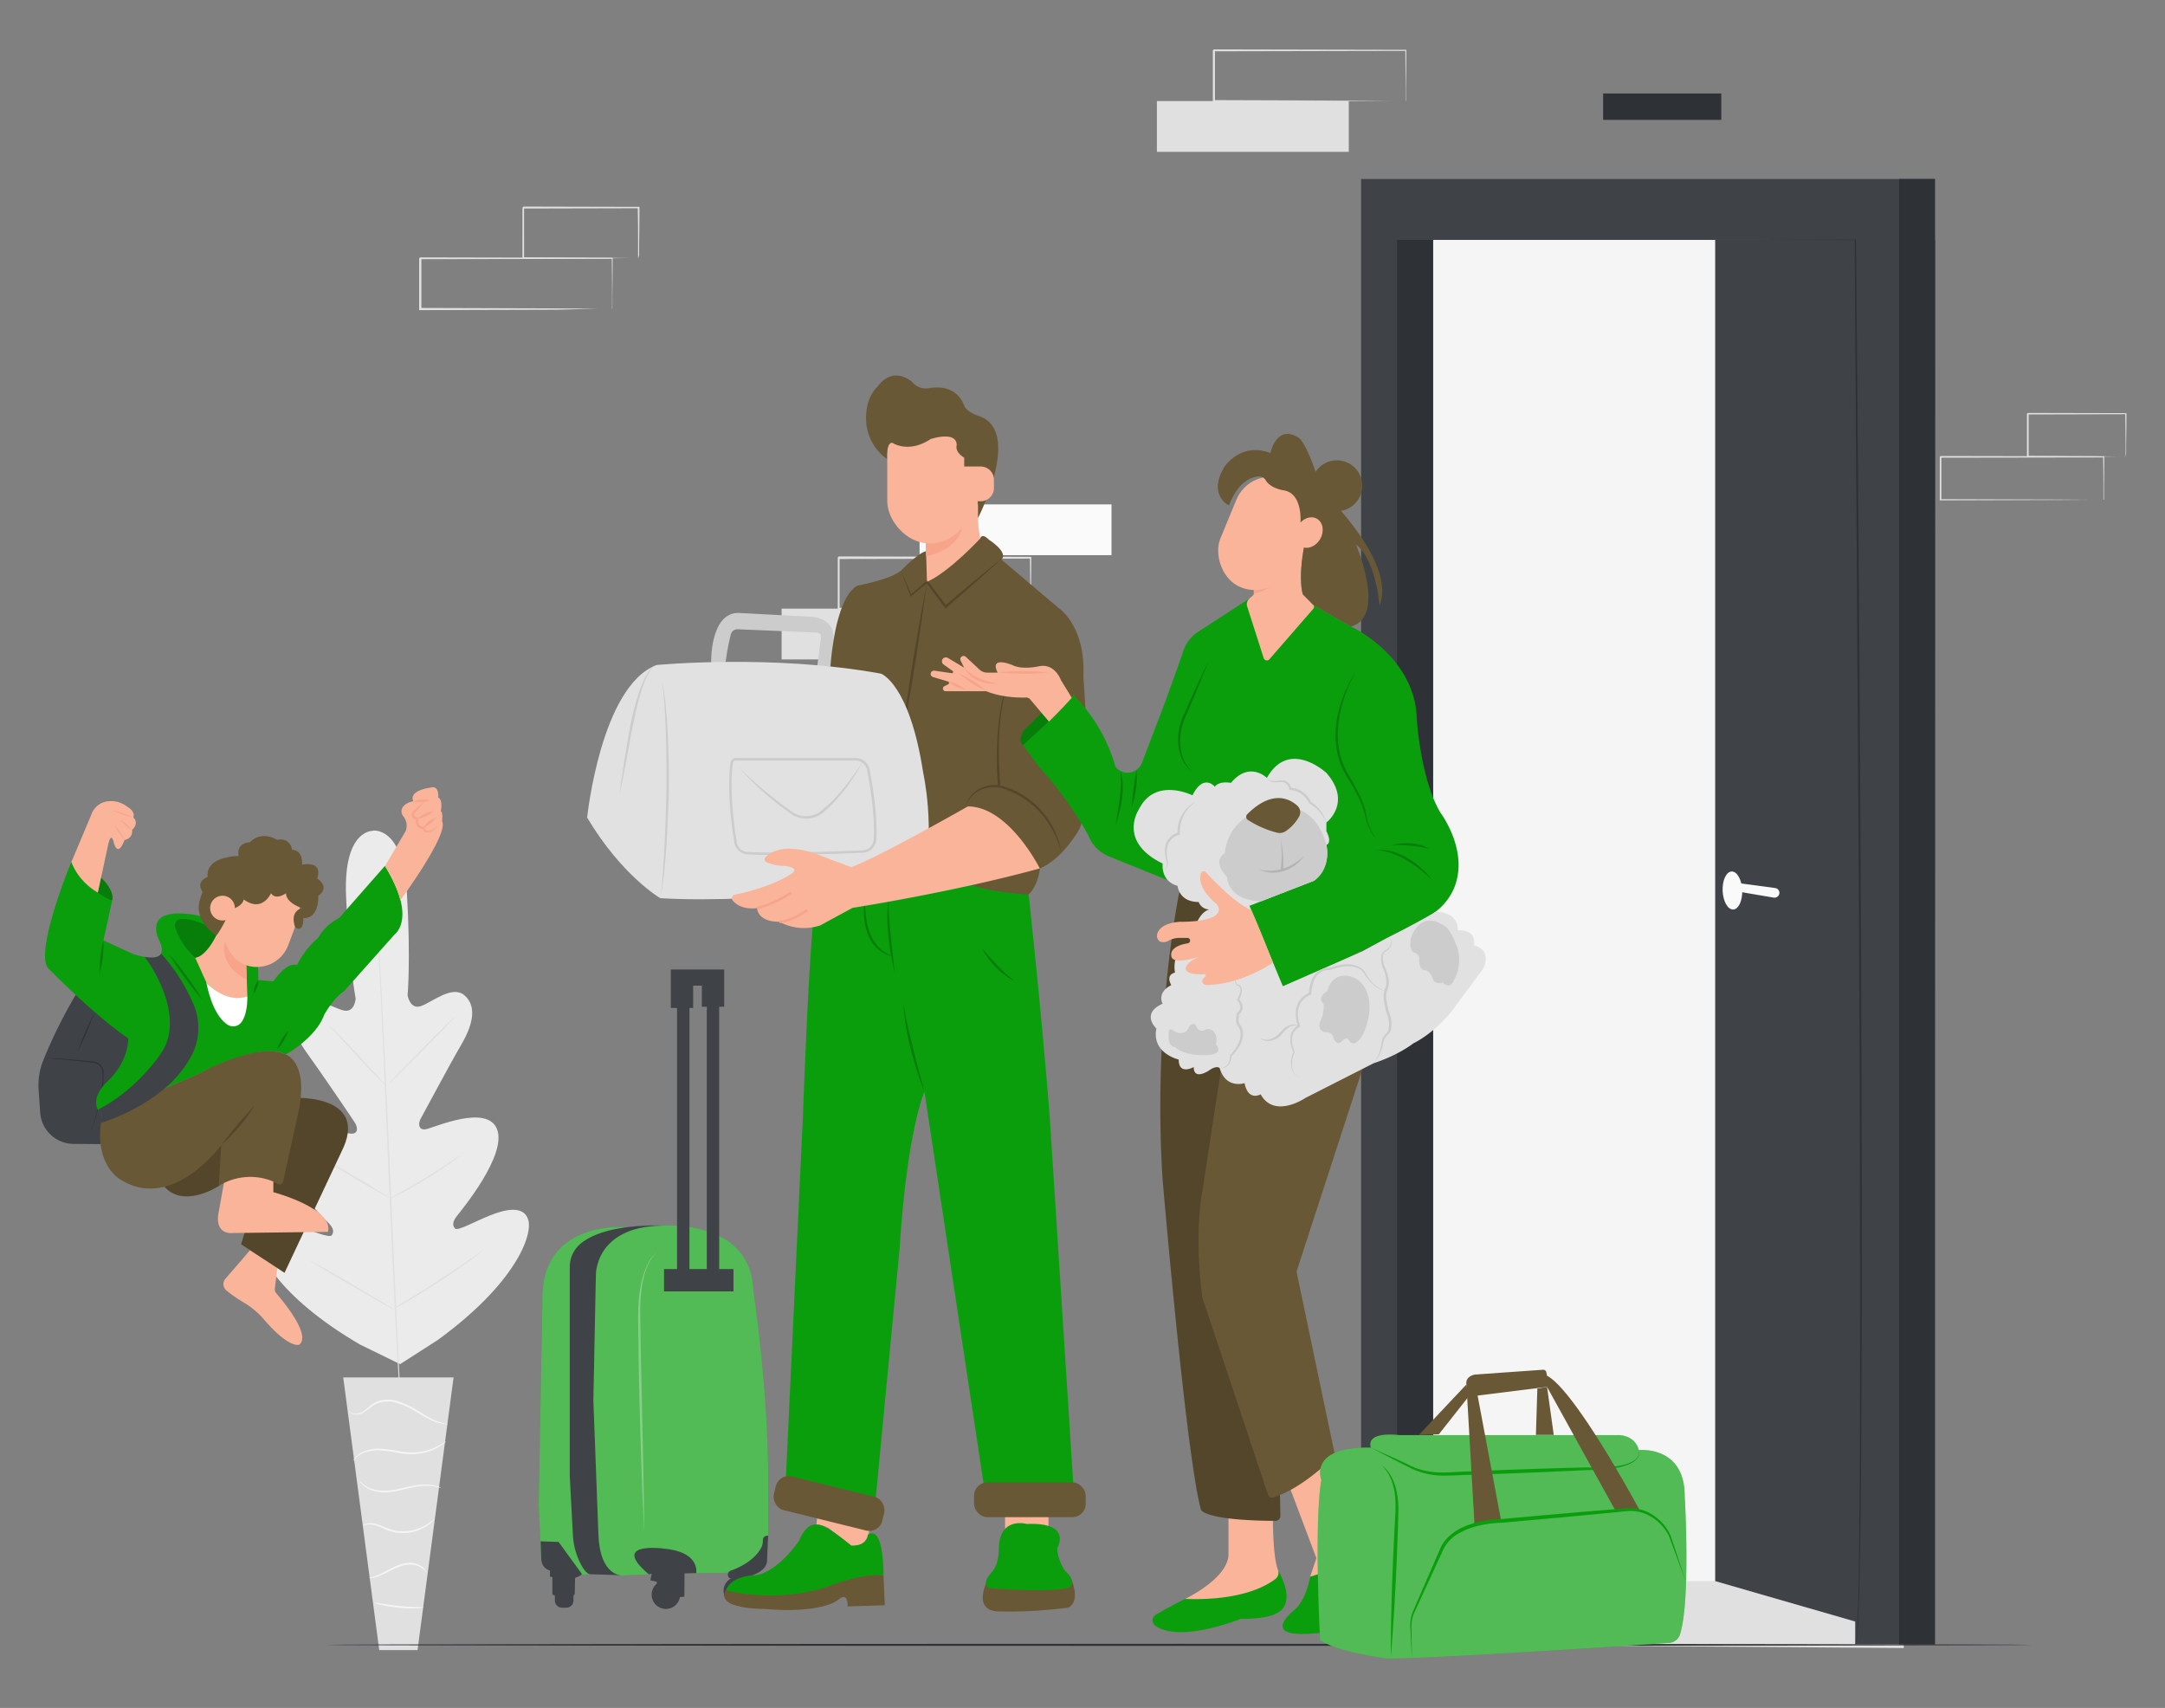  <!DOCTYPE svg PUBLIC "-//W3C//DTD SVG 1.1//EN" "http://www.w3.org/Graphics/SVG/1.1/DTD/svg11.dtd">
<svg xmlns="http://www.w3.org/2000/svg" width="865.76" height="682.89" viewBox="0 0 865.76 682.89">
<rect x="0" y="0" width="865.76" height="682.89" fill="#808080" stroke="none"/>
<defs>
<style xmlns="http://www.w3.org/1999/xhtml">*, ::after, ::before { box-sizing: border-box; }
img, svg { vertical-align: middle; }
</style>
<style xmlns="http://www.w3.org/1999/xhtml">*, body, html { -webkit-font-smoothing: antialiased; }
img, svg { max-width: 100%; }
</style>
</defs>
<path d="M565.86,657.47s-1-27.52,0-26.58,120,0,120,0l75.43,18.41v9.64Z" fill="#e0e0e0"/>
<path d="M149.24,332.2s-11.94-.85-10.86,25.95,3.85,41.09,3.85,41.09-.36,5.94-5,4.73-13.25-6.91-17.58-2.54-2.86,11.36,3,19.46,18.17,26.28,19.27,28,1.58,4.65-1.75,4.37-25.24-7.77-28.2,2.9,17.11,30.49,19.33,32.76,2.28,3.61,1.39,4.95-8-1.86-14.38-3.73-14.06-2.92-15.22,3.37,7.69,24.69,40.85,44.07L160,545.43,175,535.81c31.06-22.59,38-41.8,36.28-47.94S202,483.53,195.85,486s-12.95,6.4-13.95,5.15-1-2.65.89-5.06,19.94-24.21,16-34.53-25.15-.69-28.4-.08-3.15-2.44-2.17-4.18,11.28-21.1,16.32-29.75,5.93-15.66,1.08-19.68-12.73,2.76-17.2,4.37S163,398,163,398s1.29-14.48-.3-41.27S149,332.12,149,332.12" fill="#ebebeb"/>
<path d="M150.18,356.21v.56a7.59,7.59,0,0,0,.13,1.58c.11,1.48.25,3.61.44,6.31.36,5.49.84,13.46,1.37,23.3,1.09,19.67,2.37,46.86,3.69,76.9s2.51,57.24,3.51,76.93c.49,9.81.9,17.77,1.18,23.29.14,2.73.24,4.86.31,6.31v1.66a2.53,2.53,0,0,1,0,.55v-.55a9.54,9.54,0,0,0-.12-1.66c-.1-1.46-.24-3.59-.43-6.31-.36-5.49-.83-13.45-1.39-23.29-1.08-19.67-2.36-46.87-3.67-76.92s-2.4-57.13-3.44-76.8c-.5-9.81-.91-17.78-1.18-23.3-.14-2.74-.25-4.87-.32-6.31v-1.65Z" fill="#e0e0e0"/>
<path d="M131.52,410a4.91,4.91,0,0,1,1,.82c.61.55,1.46,1.39,2.52,2.43,2.11,2.08,4.94,5,8,8.36l7.81,8.53,2.36,2.59a5.24,5.24,0,0,1,.84,1,5.27,5.27,0,0,1-1-.82c-.61-.55-1.48-1.39-2.52-2.45-2.08-2.1-4.87-5.09-7.89-8.41l-7.88-8.48c-.93-1-1.72-1.86-2.39-2.56A5.77,5.77,0,0,1,131.52,410Z" fill="#e0e0e0"/>
<path d="M155.63,433.17c-.12-.13,5.72-6.23,13-13.65S182,406.19,182.13,406.3s-5.71,6.31-13,13.65S155.75,433.28,155.63,433.17Z" fill="#e0e0e0"/>
<path d="M155.56,479.38a6.13,6.13,0,0,1,1.12-.69l3.16-1.75c2.63-1.48,6.31-3.55,10.19-5.95s7.41-4.73,9.92-6.39l3-2a5.42,5.42,0,0,1,1.14-.67,6.3,6.3,0,0,1-1,.87c-.68.52-1.58,1.26-2.87,2.15-2.46,1.76-5.91,4.13-9.86,6.54s-7.6,4.42-10.3,5.81l-3.15,1.58A5.29,5.29,0,0,1,155.56,479.38Z" fill="#e0e0e0"/>
<path d="M129.14,463.22a4.44,4.44,0,0,1,1.1.52c.7.36,1.68.91,2.89,1.57,2.43,1.38,5.76,3.32,9.47,5.49s7,4.18,9.32,5.67c1.18.72,2.14,1.34,2.79,1.76a4.78,4.78,0,0,1,1,.73,5,5,0,0,1-1.1-.52c-.69-.36-1.69-.92-2.9-1.58-2.43-1.37-5.76-3.31-9.47-5.49s-7-4.18-9.34-5.66c-1.18-.74-2.14-1.34-2.79-1.77A4.82,4.82,0,0,1,129.14,463.22Z" fill="#e0e0e0"/>
<path d="M123.89,504a8.67,8.67,0,0,1,1.4.69l3.72,2c3.16,1.75,7.42,4.21,12.13,7s9,5.26,12.06,7.11l3.61,2.22a7.93,7.93,0,0,1,1.28.89,8.32,8.32,0,0,1-1.41-.68l-3.7-2.05c-3.16-1.75-7.42-4.21-12.15-7s-9-5.27-12-7.11l-3.61-2.21A6.78,6.78,0,0,1,123.89,504Z" fill="#e0e0e0"/>
<path d="M157.41,523.2a8.86,8.86,0,0,1,1.39-.93l3.86-2.36c3.28-2,7.79-4.73,12.62-7.89s9.26-6.18,12.41-8.38l3.73-2.58a9.81,9.81,0,0,1,1.4-.9,8.22,8.22,0,0,1-1.26,1.09c-.84.66-2.07,1.57-3.61,2.74-3.16,2.29-7.42,5.35-12.34,8.54s-9.46,5.91-12.79,7.88c-1.58,1-3,1.71-4,2.2A9.36,9.36,0,0,1,157.41,523.2Z" fill="#e0e0e0"/>
<polygon points="181.38 550.73 137.25 550.73 151.65 659.76 166.97 659.76 181.38 550.73" fill="#e0e0e0"/>
<path d="M139.54,564.14a.61.61,0,0,0,.23.38,2.93,2.93,0,0,0,1.07.77,5.34,5.34,0,0,0,4.66-.58c1.78-1,3.33-2.91,5.72-3.76a12.45,12.45,0,0,1,8.11.16,34.72,34.72,0,0,1,7.56,3.66,54.18,54.18,0,0,0,6.15,3.3,16.93,16.93,0,0,0,4.53,1.3,7.77,7.77,0,0,0,1.27.1h.46a22.93,22.93,0,0,1-6-1.88,57.18,57.18,0,0,1-6-3.39,33.44,33.44,0,0,0-7.68-3.78,13,13,0,0,0-8.57-.1,11.61,11.61,0,0,0-3.3,2,25,25,0,0,1-2.52,2,5.14,5.14,0,0,1-4.29.74A4.26,4.26,0,0,1,139.54,564.14Z" fill="#f5f5f5"/>
<path d="M141.14,584.22a13.66,13.66,0,0,1,1.05-1.17,9.71,9.71,0,0,1,3.53-2.24,15.82,15.82,0,0,1,6.14-.93,63.83,63.83,0,0,1,7.66,1.06,26.11,26.11,0,0,0,7.89.31,20.83,20.83,0,0,0,6.18-1.76,19.63,19.63,0,0,0,3.72-2.21,5.23,5.23,0,0,0,1.19-1.06,44.81,44.81,0,0,1-5.19,2.81,23.14,23.14,0,0,1-6.06,1.58,27.8,27.8,0,0,1-7.67-.38,58,58,0,0,0-7.77-1,15.81,15.81,0,0,0-6.31,1.12,9.27,9.27,0,0,0-3.54,2.52,6,6,0,0,0-.66,1A1.31,1.31,0,0,0,141.14,584.22Z" fill="#f5f5f5"/>
<path d="M176.46,595a3.88,3.88,0,0,0-1.21-.63,13.13,13.13,0,0,0-3.66-.77,22.87,22.87,0,0,0-5.54.31c-2.05.33-4.26.9-6.58,1.39a27.42,27.42,0,0,1-6.57.74,14.16,14.16,0,0,1-5.21-1.12,11.84,11.84,0,0,1-4-3,3.49,3.49,0,0,0,.74,1.15,9.35,9.35,0,0,0,3,2.26,14.2,14.2,0,0,0,5.39,1.32,26.51,26.51,0,0,0,6.76-.69c2.35-.51,4.54-1.09,6.54-1.45a25.1,25.1,0,0,1,5.4-.46A21,21,0,0,1,176.46,595Z" fill="#f5f5f5"/>
<path d="M145,610.09a7.1,7.1,0,0,1,4.29-.44,20.48,20.48,0,0,1,4.48,1.67,16.84,16.84,0,0,0,5.82,1.57,17.32,17.32,0,0,0,10.52-2.41,14,14,0,0,0,2.64-2,4.06,4.06,0,0,0,.77-.93A36.45,36.45,0,0,1,169.9,610a18.14,18.14,0,0,1-10.24,2.18c-4.18-.24-7.38-2.73-10.28-3.06a6.5,6.5,0,0,0-3.33.28A2.26,2.26,0,0,0,145,610.09Z" fill="#f5f5f5"/>
<path d="M147.5,631a8.78,8.78,0,0,0,3.68-.74c2.22-.74,5-2.43,8.17-3.71a13,13,0,0,1,4.73-1,8.8,8.8,0,0,1,3.77.85,8.93,8.93,0,0,1,2.73,2.35,2,2,0,0,0-.43-.93,6,6,0,0,0-2.06-1.86,8.82,8.82,0,0,0-4-1.09,13.73,13.73,0,0,0-5,1c-3.32,1.33-6,3.08-8.1,3.91S147.49,630.89,147.5,631Z" fill="#f5f5f5"/>
<path d="M149.65,640.75a10.23,10.23,0,0,0,2.8.92,53.21,53.21,0,0,0,7,1.16,49.23,49.23,0,0,0,7.08.21,9.94,9.94,0,0,0,2.92-.35c0-.22-4.47,0-9.92-.57S149.73,640.55,149.65,640.75Z" fill="#f5f5f5"/>
<rect x="462.63" y="40.41" width="76.74" height="20.3" fill="#e0e0e0"/>
<path d="M562.1,40.41a2.16,2.16,0,0,1,0-.36V35c0-3.5-.08-8.53-.12-14.89l.23.24-76.74.16c.18-.18-.39.39.38-.4h0v20.3l-.38-.38,54.58.18,16.14.11h.17l-16,.11-55,.17H485V20.14h0l.39-.39,76.74.16h.24v.23c0,6.42-.1,11.5-.13,15v5A1.36,1.36,0,0,1,562.1,40.41Z" fill="#e0e0e0"/>
<rect x="312.56" y="243.36" width="76.74" height="20.3" fill="#e0e0e0"/>
<rect x="367.74" y="201.67" width="76.74" height="20.3" fill="#fafafa"/>
<path d="M412,243.36V238c0-3.5-.08-8.53-.14-14.89l.23.24-76.74.15.4-.39h0v20.27l-.38-.38,54.69.17,16.15.11h.17l-16.05.11-55,.18H335V222.87h0l.4-.39,76.74.15h.25v.24c0,6.4-.11,11.5-.14,15v4.95A.7.7,0,0,1,412,243.36Z" fill="#e0e0e0"/>
<path d="M244.76,123.53a2.41,2.41,0,0,1,0-.38v-5c0-3.51,0-8.55-.12-14.9l.23.24-76.74.14.38-.38h0v20.27l-.38-.39,54.69.17,16.14.11h0l-16,.43L168,124h-.39V103.3h0c.77-.79.22-.22.39-.39l76.74.16H245v.23c0,6.41-.09,11.5-.13,15v4.93C244.84,123.36,244.8,123.44,244.76,123.53Z" fill="#e0e0e0"/>
<path d="M255.16,103.3V97.77c0-3.57,0-8.6-.14-14.78l.26.28-46.1.11c-.35.35.47-.47.39-.38h0v20.27l-.38-.38,33,.18,9.6.11h3.52a5.89,5.89,0,0,1-.84,0H252l-9.47.11-33.23.17h-.37V83h0l.4-.4,46.11.11h.28v.27c0,6.31-.11,11.34-.14,15v4A8.26,8.26,0,0,1,255.16,103.3Z" fill="#e0e0e0"/>
<path d="M841.13,199.9a1.61,1.61,0,0,1,0-.31v-4.28c0-3,0-7.27-.11-12.62l.2.21L776,183l.33-.33h0v17.23l-.31-.32,46.48.14,13.73.1h.15l-13.64.09-46.72.15h-.33v-17.4h0l.33-.33,65.24.12h.2v.21c0,5.46-.09,9.78-.11,12.79v4.2A2.2,2.2,0,0,1,841.13,199.9Z" fill="#e0e0e0"/>
<path d="M850,182.65a1.93,1.93,0,0,1,0-.34V178c0-3-.08-7.31-.13-12.62l.24.23-39.2.1.33-.33h0v17.22l-.31-.31,28,.14,8.17.09h2.21a5.08,5.08,0,0,1,.78,0,2.81,2.81,0,0,1-.71,0h-2.14l-8.09.1-28.25.14h-.34V165.44h0s.64-.63.35-.33l39.2.09h.24v.24c0,5.31-.1,9.63-.13,12.62v3.4A9.68,9.68,0,0,1,850,182.65Z" fill="#e0e0e0"/>
<path d="M812.88,657.66c0,.22-152.88.41-341.43.41S130,657.88,130,657.66s152.85-.41,341.46-.41S812.88,657.44,812.88,657.66Z" fill="#2e3135"/>
<polygon points="692.63 632.17 560.4 632.17 560.4 79.72 708.06 79.72 692.63 632.17" fill="#f5f5f5"/>
<polyline points="685.88 95.92 685.88 632.17 773.52 657.47 773.82 95.92 685.88 95.92" fill="#3f4347"/>
<path d="M696.69,355.89c.17,4.2-1.44,7.68-3.6,7.76s-4.05-3.25-4.23-7.44,1.45-7.67,3.6-7.76S696.51,351.69,696.69,355.89Z" fill="#fafafa"/>
<path d="M692.65,352.77l17.25,2.3a1.94,1.94,0,0,1,1.66,1.83h0a1.91,1.91,0,0,1-1.83,2,1.88,1.88,0,0,1-.41,0l-16.55-2.81Z" fill="#fafafa"/>
<polygon points="544.29 71.57 544.29 90.1 544.29 95.92 544.29 657.47 573.05 657.47 573.05 95.92 741.88 95.92 741.88 657.47 773.52 657.47 773.52 95.92 773.52 90.1 773.52 71.57 544.29 71.57" fill="#3f4347"/>
<rect x="558.66" y="95.92" width="14.39" height="561.55" fill="#2e3135"/>
<rect x="759.43" y="71.57" width="14.39" height="585.91" fill="#2e3135"/>
<rect x="641.08" y="37.38" width="47.24" height="10.55" fill="#2e3135"/>
<path d="M742,657.47h0a.59.59,0,0,0,.14-.23,8,8,0,0,0,.21-1.17c.12-1.06.25-2.62.34-4.73.22-4.11.4-10.18.54-18,.3-15.63.47-38.25.54-66.25.15-55.88,0-133.11-.51-218.39-.66-104.8-1.23-197.38-1.58-252.91l.24.23-41.28-.11h0l41.28-.11h.24v.24c.58,55.49,1.39,148.1,1.92,252.9.43,85.29.57,162.47.27,218.42-.14,27.94-.41,50.56-.79,66.25q-.3,11.83-.69,18c-.14,2-.29,3.61-.43,4.65a8.12,8.12,0,0,1-.25,1.19.53.53,0,0,1-.17.25Z" fill="#2e3135"/>
<path d="M44.84,360.12s1.11-2.51-2.3-6.91a20.4,20.4,0,0,0-8.7-6.38l-5.37-2.09S27.73,354.91,44.84,360.12Z" fill="#0a9e0d" data-primary="true"/>
<path d="M44.84,360.12s1.11-2.51-2.3-6.91a20.4,20.4,0,0,0-8.7-6.38l-5.37-2.09S27.73,354.91,44.84,360.12Z" opacity="0.2"/>
<path d="M110.91,506.87l-1,8.3a2.65,2.65,0,0,0,.63,2c3,3.49,13.87,16.6,9.16,20.46,0,0-4,2-14.88-10.91a33.64,33.64,0,0,0-7-5.74,51.13,51.13,0,0,1-6-4l-1.25-1a3.27,3.27,0,0,1-.44-4.68l9.88-11.45Z" fill="#f9b499"/>
<path d="M113.77,508.9,96.42,497.5l8.92-29.26-11.4-1-6.45,6.95s-14,9.25-21.86.16L103.86,436l16,3s27.67-.48,16.76,21.34Z" fill="#695835" data-secondary="true"/>
<path d="M113.77,508.9,96.42,497.5l8.92-29.26-11.4-1-6.45,6.95s-14,9.25-21.86.16L103.86,436l16,3s27.67-.48,16.76,21.34Z" opacity="0.2"/>
<path d="M40.13,457.45l-10.68-.08A13.47,13.47,0,0,1,16.14,445.6c0-.22-.05-.45-.07-.67l-.63-9.16a26.62,26.62,0,0,1,1.69-11.38,192.22,192.22,0,0,1,13.11-26.56l34.93,5.93Z" fill="#3f4347"/>
<path d="M35.91,453.85a108.74,108.74,0,0,0,3.87-12.37,46,46,0,0,0,1.67-12.88,4.53,4.53,0,0,0-4.57-4.17c-2.14-.24-4.29-.48-6.45-.66-4.3-.38-8.62-.68-12.94-.75,4.31.28,8.61.67,12.91,1.13,2.14.24,4.29.47,6.43.73A4.06,4.06,0,0,1,41,428.63c.25,4.29-.63,8.58-1.54,12.76s-2.17,8.36-3.5,12.46Z" fill="#2e3135"/>
<path d="M31,420.62a139.55,139.55,0,0,0,6.62-15.46A140.36,140.36,0,0,0,31,420.62Z" fill="#2e3135"/>
<path d="M19.05,386.9s18.35,18.85,32.24,28.27c0,0,.49,8.93-8.44,17.36,0,0-6.5,5.74-3.72,11.16a8,8,0,0,0,1.74,2.23l24.92-10.68,13.27-5.69s25.29-13.39,35.21-7.93c0,0,11.9-6.45,15.38-15.87,0,0,3.47-6.45,7.93-9.43l20.33-22.81s8.93-6.45-4-27.28L135.6,367.06a20.18,20.18,0,0,0-8.43,7.94,35.41,35.41,0,0,0-8.44,10.91s-3.47-2-9.42,6.45l-6-.5-.1-5.69s-10.81.73-16.51-12.41c0,0-2.55-1.65-6.45-7.44,0,0-20.86-5.39-17.46,7.53a8.41,8.41,0,0,0,.74,1.85c.64,1.24,1.77,3.86.85,5.57-.7,1.28-2.54,2.05-6.61,1.33a35.86,35.86,0,0,1-4.55-1.16L41.37,376l3.47-15.87s-12.9-5.46-16.37-15.38C28.47,344.74,14.09,379.46,19.05,386.9Z" fill="#0a9e0d" data-primary="true"/>
<path d="M250.55,490.63s-33.62-3.05-33.62,28.19l-1.49,82.83,1,21.32s2.48,7.94,19.34,6.45l-.48-113.23a32,32,0,0,1,4.14-16.07C241.78,496,245.33,492.07,250.55,490.63Z" fill="#0a9e0d" data-primary="true"/>
<path d="M250.55,490.63s-33.62-3.05-33.62,28.19l-1.49,82.83,1,21.32s2.48,7.94,19.34,6.45l-.48-113.23a32,32,0,0,1,4.14-16.07C241.78,496,245.33,492.07,250.55,490.63Z" fill="#fff" opacity="0.3"/>
<path d="M265.53,490.06s-24-1.41-33.89,7.68a12.12,12.12,0,0,0-3.8,8.94v83.56l1.26,23.48a28.46,28.46,0,0,0,3,11.37c1.06,2.1,2.34,3.94,3.71,4.33l12.09.38L250.66,498Z" fill="#3f4347"/>
<path d="M264.54,490.06s35.71-3,36.7,25.79c0,0,5.95,39.18,5.95,75.88v24.79s-.47,12-18.3,12.39h-1c-18.84,0-38.68,1-38.68,1s-9.42,1-9.92-16.86l-2-53.06,1-50.09S237.76,490.55,264.54,490.06Z" fill="#0a9e0d" data-primary="true"/>
<path d="M264.54,490.06s35.71-3,36.7,25.79c0,0,5.95,39.18,5.95,75.88v24.79s-.47,12-18.3,12.39h-1c-18.84,0-38.68,1-38.68,1s-9.42,1-9.92-16.86l-2-53.06,1-50.09S237.76,490.55,264.54,490.06Z" fill="#fff" opacity="0.3"/>
<path d="M263.55,500a13.13,13.13,0,0,0-4.55,5.45c-5.19,10.83-3.51,23.78-3.65,35.45.27,18.6.87,38.76,1.6,57.35.21,4.77.4,9.55.65,14.33-.18-28.75-1.32-60.89-1.6-89.61.09-7.06,1.39-18.59,7.55-23Z" fill="#fff" opacity="0.3"/>
<path d="M273.75,629.11l4.66-.14s1.51-7.49-10.4-9.47c0,0-25.45-4.29-8.51,10l1.07-.27-.49,2.66,2.48.49.5,2.48s-3,1-1,5c0,0,1.49,2,5.16-.94l6.44-.49Z" fill="#3f4347"/>
<circle cx="266.28" cy="637.6" r="5.7" fill="#3f4347"/>
<circle cx="295.04" cy="636.11" r="5.7" fill="#3f4347"/>
<path d="M223.38,616.52l9.35,12.86s-2.9,3.51-12.82,1v-2.48s-3.47-.49-3.47-5l-.26-6.65Z" fill="#3f4347"/>
<path d="M230,630l-.16,7.14a.73.73,0,0,1-.73.72h-7.47a.74.74,0,0,1-.74-.74v-7.69Z" fill="#3f4347"/>
<path d="M224.72,636.36h1.78a2.83,2.83,0,0,1,2.83,2.83v3.62a0,0,0,0,1,0,0h-7.44a0,0,0,0,1,0,0v-3.62a2.83,2.83,0,0,1,2.83-2.83Z" transform="translate(451.22 1279.17) rotate(-180)" fill="#3f4347"/>
<path d="M307.19,614l-.49,10.42s0,6-13.84,6.87a1.72,1.72,0,0,1-1.79-1.43h0A1.73,1.73,0,0,1,292.2,628c2.83-1,9.3-3.75,12.22-9.19a5.9,5.9,0,0,0,.63-2.83C305.05,615.12,305.41,614,307.19,614Z" fill="#3f4347"/>
<rect x="265.53" y="507.42" width="27.77" height="8.93" transform="translate(558.84 1023.76) rotate(-180)" fill="#3f4347"/>
<rect x="282.65" y="399.05" width="4.96" height="111.59" transform="translate(570.25 909.69) rotate(-180)" fill="#3f4347"/>
<rect x="270.74" y="399.55" width="4.96" height="111.59" transform="translate(546.44 910.68) rotate(-180)" fill="#3f4347"/>
<path d="M284.38,264.9s-.49-19.84,10.91-19.84l28.27,1.49s10.42-.15,9.67,9.1l-1,10.91-5.46.07,1.54-11.86a1.66,1.66,0,0,0-1.58-1.85L295,251.6a2.72,2.72,0,0,0-2.76,2.06,96.74,96.74,0,0,0-2.13,11.48Z" fill="#ccc"/>
<path d="M428.59,631.79s3.58,8.54-1.38,11c0,0-14.87,2-27.27,1.49,0,0-10.66,1.15-5.58-11.33Z" fill="#695835" data-secondary="true"/>
<path d="M353.32,629.91l.49,11.91-14.87.49s.49-6.44-4-2.48c0,0-6.45,5.46-29.26,3.48,0,0-20.78.17-15.11-8.1l46.85-9.76Z" fill="#695835" data-secondary="true"/>
<path d="M411.34,357.64s5,45.13,8.43,88.77l9.43,146.8L394,597.68,369.68,436.49s-6.94,15.38-9.91,62.49l-9.92,103.66-35.71-8.93,6.94-147.3s2.48-71.41,5-85.3l3.47-7.44,53.56-15.37Z" fill="#0a9e0d" data-primary="true"/>
<g opacity="0.2">
<path d="M392.5,379c3,5.48,7.69,10.68,13.39,13.4-5-3.95-9.17-8.63-13.39-13.4Z"/>
</g>
<g opacity="0.2">
<path d="M369.68,436.49c-3-11.54-6.4-23.46-8.43-35.21a91.57,91.57,0,0,0,2.88,17.93,133.71,133.71,0,0,0,5.55,17.28Z"/>
</g>
<g opacity="0.2">
<path d="M357.78,388.88c-.94-9.91-2.43-19.78-2.48-29.75a60.55,60.55,0,0,0-.07,15,100.9,100.9,0,0,0,2.55,14.77Z"/>
</g>
<g opacity="0.2">
<path d="M345.88,359.13c-1.34,7.89.1,18.27,8,22.24a13.45,13.45,0,0,0,3.42,1.07,17.48,17.48,0,0,1-3.18-1.5c-7.2-4.53-8.22-14-8.23-21.81Z"/>
</g>
<path d="M392,215.3s.5-2.48,3.47.5c0,0,7.94,5,5,7.93l22.82,19.35s10.91,6.94,9.92,27.27c0,0,4,48.11-1.49,61,0,0-6.45,11.91-15.87,15.87,0,0-.5,6.45-4.47,10.42,0,0-19.34-1-26.78-5.46l-59.51-21.82,6.94-63s1.49-28.27,10.91-33.23c0,0,13.39-2.48,17.36-6,0,0,6.81-7,9.86-7.7Z" fill="#695835" data-secondary="true"/>
<path d="M409.25,298s-2.33-1.6-.36-5.06a9.07,9.07,0,0,1,1.57-2l7.94-7.7,3.4,4.51Z" fill="#0a9e0d" data-primary="true"/>
<path d="M409.25,298s-2.33-1.6-.36-5.06a9.07,9.07,0,0,1,1.57-2l7.94-7.7,3.4,4.51Z" opacity="0.2"/>
<path d="M515,592.72,526.4,623l-2.48,7.44s2,18.85,12.4,3.47l4.47-17.36-9.87-31.25Z" fill="#f9b499"/>
<path d="M511,627.69s8.43,13.63-1,17.6c0,0-3,2-13.89,2,0,0-24.12,9.82-34.13,2.71a2.63,2.63,0,0,1,.2-4.41c2.32-1.36,6.14-3.49,11.61-6.23l25.3-11.9Z" fill="#0a9e0d" data-primary="true"/>
<path d="M509.05,603.63s-.4,17.76,2,24.06a3.16,3.16,0,0,1-1,3.61c-4,3.08-14.31,8.77-36.16,8,0,0,17.86-8.43,17.36-18.35V601.65Z" fill="#f9b499"/>
<path d="M512,606.1l-4.43-249.45-36,.21s-10.65,51.37-6.68,114.35c0,0,9.42,111.09,15.37,132.42,0,0,1,4.27,29.74,4.46A2,2,0,0,0,512,606.1Z" fill="#695835" data-secondary="true"/>
<path d="M512,606.1l-4.43-249.45-36,.21s-10.65,51.37-6.68,114.35c0,0,9.42,111.09,15.37,132.42,0,0,1,4.27,29.74,4.46A2,2,0,0,0,512,606.1Z" opacity="0.2"/>
<path d="M546.24,423.1l-27.77,85.31L533.66,581a1.64,1.64,0,0,1-.43,1.49c-2.6,2.64-13,12.74-24.13,16.27a1.64,1.64,0,0,1-2-1.05l-26.28-78.85s-3.47-23.31,0-42.65l9.42-61.5Z" fill="#695835" data-secondary="true"/>
<path d="M391,198.44s-.5,9.92,1,16.86c0,0-12.4,13.39-21.32,17.36l-.5-17.36,17.36-17.36Z" fill="#f9b499"/>
<path d="M370.18,215.3l.11,7.15s12.5-2.18,14.38-11.36Z" fill="#f7a48b"/>
<path d="M400.82,223.16c-7.44,5.88-15.78,12.88-23,19l.72.08c-1.85-2.47-5.61-7.43-7.49-9.88l-.28-.37-.34.3c-1.59,1.38-4.79,4.16-6.37,5.55l.48.12q-1-2.46-2.1-4.91c-.52-1.22-1.61-3.68-2.15-4.89,1.17,3.26,2.46,6.8,3.68,10l.15.39c.19-.17,3.34-2.71,3.61-2.94L371,233l-.63-.07c2,2.7,5.69,7.7,7.71,10.38,7.35-6.33,15.67-13.57,22.78-20.14Z" opacity="0.2"/>
<path d="M359.77,300.61q6.45-33.81,10.91-68-6.48,33.79-10.91,68Z" opacity="0.2"/>
<path d="M424.43,340.66a33.71,33.71,0,0,0-15-22.56,34.64,34.64,0,0,0-7.93-3.62,12.63,12.63,0,0,0-11.72,2.19,11.92,11.92,0,0,0-3.77,5.76,12.24,12.24,0,0,1,4.07-5.38,12.68,12.68,0,0,1,12.75-1.13c10.78,3.93,18.73,13.74,21.56,24.74Z" opacity="0.2"/>
<path d="M408.86,261.92c-3.58,3.63-5.39,8.65-6.91,13.42-2.94,10.31-3.51,21.24-3.29,31.92L399,314l1-.07c-.29-4-.56-9.52-.57-13.48a97.87,97.87,0,0,1,2.85-25.06c1.43-4.79,3.14-9.81,6.64-13.5Z" opacity="0.2"/>
<path d="M352.33,269.36s11.4,4,16.86,39.68c0,0,5,22.31,0,43.64,0,0-63,8.93-105.14,6.45,0,0-15.38-8.93-29.26-32.24,0,0,5.45-52.57,27.77-61C262.56,265.89,309.18,261.43,352.33,269.36Z" fill="#e1e1e2"/>
<path d="M264.54,271.84c1.3,7.17,1.44,14.51,1.74,21.77.57,18.23.06,36.45-1.15,54.64-.25,3.63-.57,7.26-1.08,10.88,2-10.78,2.54-21.77,3.06-32.69.21-5.47.47-10.95.37-16.43-.07-9.13-.37-18.26-1.23-27.35a77.35,77.35,0,0,0-1.71-10.82Z" fill="#ccc"/>
<path d="M262.56,265.89c-3.4.79-6.17,8.32-7.21,11.41-2.91,8.76-4.21,17.94-5.69,27q-1.08,6.81-2,13.65c1.73-7.74,3.79-19.14,5.25-27.07,1.12-5.41,4.39-23,9.63-25Z" fill="#ccc"/>
<path d="M299,341.62a5.74,5.74,0,0,1-5.37-4.82c-1.18-7.4-2.95-21.39-1.51-31.87a2.16,2.16,0,0,1,2.13-1.85h47.88a5.75,5.75,0,0,1,5.63,4.65h0c1.22,6.37,3.2,18.46,2.66,27.83a5.7,5.7,0,0,1-5.49,5.4c-7.47.3-23.14.87-35.45.87C305.49,341.83,301.86,341.77,299,341.62Zm43.13-37.54H294.23a1.15,1.15,0,0,0-1.15,1c-1.41,10.35.34,24.23,1.51,31.58a4.74,4.74,0,0,0,4.44,4c11.75.59,36-.26,45.84-.66a4.72,4.72,0,0,0,4.54-4.46c.53-9.27-1.43-21.27-2.65-27.6h0A4.74,4.74,0,0,0,342.11,304.08Z" fill="#ccc"/>
<path d="M345.13,304.32a105.82,105.82,0,0,1-10.05,13.48,51.42,51.42,0,0,1-6,5.83,9.94,9.94,0,0,1-7.36,2.71,10,10,0,0,1-5.56-2.17,161,161,0,0,1-20.89-17.61A118.48,118.48,0,0,0,317,325.86a10.64,10.64,0,0,0,12.74-1.49c6.43-5.55,11.36-12.66,15.42-20.05Z" fill="#ccc"/>
<rect x="401.92" y="603.13" width="17.36" height="12.4" transform="translate(821.2 1218.67) rotate(-180)" fill="#f9b499"/>
<path d="M426.22,628.43a17.69,17.69,0,0,1-3.47-9.43s6.45-10.41-12.15-9.67c0,0-11.16-3.22-11.16,10.17,0,0,0,5-2,7.94S393,631.9,395,634.87c0,0,22.51,2.13,31.76.09a2.48,2.48,0,0,0,1.85-3.17A7.37,7.37,0,0,0,426.22,628.43Z" fill="#0a9e0d" data-primary="true"/>
<path d="M347.86,609.09s.5,9.91-7.44,8.92l-8.92-6.94a11.22,11.22,0,0,0-5-1.49l.49-5.45Z" fill="#f9b499"/>
<path d="M353.32,629.91s.24-20.56-6.33-16.23c0,0,.38,4.33-6.57,4.33,0,0-10.41-8.92-13.88-8.43,0,0-4-1-7,6.45,0,0-8.92,13.39-18.35,13.88-7.39.39-9.9,3.83-10.64,5.3a.58.58,0,0,0,.39.82c3.6.86,21.41,4.55,40-1.65C331,634.38,344.39,628.92,353.32,629.91Z" fill="#0a9e0d" data-primary="true"/>
<polygon points="289.59 387.64 289.59 389.63 289.59 394.09 289.59 402.52 280.66 402.52 280.66 394.09 277.19 394.09 277.19 403.02 268.26 403.02 268.26 394.09 268.26 390.12 268.26 387.64 289.59 387.64" fill="#3f4347"/>
<path d="M98.4,382.93l.5,15.38s-7.44,4-16.37-5.46l-4.46-9.92s4,0,8.43-8.92V362.6l8.92,5.45Z" fill="#f9b499"/>
<path d="M98.4,382.93l.25,8.68S87.77,387,89.86,376.79Z" fill="#f7a48b"/>
<path d="M98.9,398.31s.3,7-2.44,10.52a4.11,4.11,0,0,1-5.56.8c-2.48-1.67-6.2-5.93-8.37-16.78C82.53,392.85,90.22,401.53,98.9,398.31Z" fill="#fff"/>
<path d="M114.27,421.62s9.42,3,5,23.31l-6.06,27.49a1.42,1.42,0,0,1-2,1c-3.8-1.69-13.92-5.12-23.73.77l1-16.37S69.14,484.6,48.31,471.71c0,0-11.41-5.95-7.44-25.79l38.19-16.37S102.86,416.16,114.27,421.62Z" fill="#695835" data-secondary="true"/>
<path d="M88.48,457.82A76.2,76.2,0,0,0,101.87,442a174.72,174.72,0,0,0-13.39,15.87Z" opacity="0.2"/>
<path d="M109.31,472.43v4.24s24.3,6.44,21.82,15.87L92.94,493s-7.43,1-5.45-8.61l2.05-11.35A23.7,23.7,0,0,1,109.31,472.43Z" fill="#f9b499"/>
<path d="M41.37,376a44.48,44.48,0,0,0-1.49,13.39A44.8,44.8,0,0,0,41.37,376Z" opacity="0.2"/>
<path d="M40.87,445.92l-.6,3.08s14-4,25.52-13.76a44,44,0,0,0,10.94-13.45,23.86,23.86,0,0,0,1-19.41,73.42,73.42,0,0,0-13.29-21.11c-.7,1.28-2.54,2.05-6.61,1.33,2.28,2.83,12.54,18,9.55,31.71a19.12,19.12,0,0,1-2.48,6c-3,4.86-12.57,16.74-25.76,23.36A8,8,0,0,0,40.87,445.92Z" fill="#3f4347"/>
<g opacity="0.2">
<path d="M81,399.79a126,126,0,0,0-13.39-18.35A126.17,126.17,0,0,0,81,399.79Z"/>
<path d="M110.8,419.63a18.65,18.65,0,0,0,4.46-7.44,18.72,18.72,0,0,0-4.46,7.44Z"/>
<path d="M103.36,391.86a8.5,8.5,0,0,0-2,5.46,8.52,8.52,0,0,0,2-5.46Z"/>
</g>
<path d="M82.07,369.77s-6.61-3.13-10.25-2.2a2.56,2.56,0,0,0-1.76,3.34,28.41,28.41,0,0,0,8,12s3.47.5,8.43-8.92A20.73,20.73,0,0,1,82.07,369.77Z" opacity="0.2"/>
<path d="M39.13,356.9l4.22-19.59s1-4.47,2-1c0,0,1.49,7.44,4.47-.49a3.43,3.43,0,0,0,3-4s3-2.48.5-5c0,0,1-2-2-4l-1-.7a10.58,10.58,0,0,0-6.77-1.78,7.92,7.92,0,0,0-7.06,5.46l-7.94,18.84S30.7,351.94,39.13,356.9Z" fill="#f9b499"/>
<path d="M44.84,323.91a38.78,38.78,0,0,0,8.43,3,40.06,40.06,0,0,0-8.43-3Z" fill="#f7a48b"/>
<path d="M48.31,327.88a17.6,17.6,0,0,0,4.46,4,17.6,17.6,0,0,0-4.46-4Z" fill="#f7a48b"/>
<path d="M45.83,329.87a25,25,0,0,0,4,5.95,25.33,25.33,0,0,0-4-5.95Z" fill="#f7a48b"/>
<path d="M160.07,360s19.67-26.69,16.69-31.65c0,0,.5-3.47-.5-4,0,0,1-4.46-1-5.45,0,0,.5-5-3-4,0,0-8.93,1-7,5.45,0,0-4.41.74-4.69,3.79a3.16,3.16,0,0,0,.67,2.19,6,6,0,0,1,1,5.93L154,346.23S158.75,354,160.07,360Z" fill="#f9b499"/>
<path d="M171.8,320a10.48,10.48,0,0,0-6.45.49,10.48,10.48,0,0,0,6.45-.49Z" fill="#f7a48b"/>
<path d="M175.27,330.36c-1.3.81-3.22,2.23-4.76,1.63-.51-.26-.72-1-.84-1.61a2.6,2.6,0,0,1-1.41-.12c-1-.47-1-1.83-.94-2.81l0-.45c-1-.16-2.24-.68-1.62-1.91l-.08.11c1.43-1.54,2.85-3.1,4.17-4.76-1.66,1.32-3.22,2.74-4.76,4.17a2,2,0,0,0-.06,2.2,2.93,2.93,0,0,0,1.75,1.05l-.39-.53c-.34,2.11.55,4.29,3,4l-.5-.33c1,3.62,4.81,1.19,6.38-.61Z" fill="#f7a48b"/>
<path d="M174.28,326.89a10.06,10.06,0,0,0-5,4,10.16,10.16,0,0,0,5-4Z" fill="#f7a48b"/>
<path d="M173.29,324.41a12.59,12.59,0,0,0-6.45,3,12.67,12.67,0,0,0,6.45-3Z" fill="#f7a48b"/>
<path d="M525.14,241.81l15.15,8.7s25.79,11.91,26.29,37.2c0,0,1.48,23.81,9.42,37.2,0,0,12,15.84,5.16,30.88a23.38,23.38,0,0,1-10.24,10.75c-9.82,5.32-37.78,20.15-57.91,27.8,0,0-12.4-25.79-13.39-32.24l-19.34-16.86-13.89,6.45-23.31-9.43a14.84,14.84,0,0,1-7.93-8.43s-8.43-15.37-19.34-26.78l-6.7-9.17s17.11-15.13,20.09-20.09a66.58,66.58,0,0,1,16.86,28.77l.25.31a6.15,6.15,0,0,0,10.35-1.9l9.24-24.2,6.94-19.34a14.69,14.69,0,0,1,6.45-8.93l20.4-13.24Z" fill="#0a9e0d" data-primary="true"/>
<path d="M483.26,264.4c-3.61,7.28-6.95,14.69-10.22,22.13-2.45,5.45-2.79,12.67.17,18a14.56,14.56,0,0,0,4.1,4.52,15.28,15.28,0,0,1-3.67-4.75c-2.51-5.17-2.05-12.25.31-17.39,3.24-7.45,6.41-14.91,9.31-22.5Z" opacity="0.2"/>
<path d="M452.51,322.92a37.57,37.57,0,0,0,2-15.06,117.35,117.35,0,0,0-2,15.06Z" opacity="0.2"/>
<path d="M446.06,329.87c2.45-6.46,4.09-15.11,2-21.83.73,7.23-.83,14.71-2,21.83Z" opacity="0.2"/>
<path d="M428.58,279l-4.34-7.11s-2.48-6.94-8.93-5.46c0,0-6.45,1.49-10.41-.49,0,0-9.43-4-5.95,3h-4.13a4.64,4.64,0,0,1-3.16-1.24l-5.44-5.08a1.31,1.31,0,0,0-1.48-.21h0a1.29,1.29,0,0,0-.58,1.75l1.39,2.8-6.5-3.9a1.57,1.57,0,0,0-1.79.12h0a1.58,1.58,0,0,0,.07,2.51l3.62,2.58a.5.5,0,0,1-.36.89l-6.94-1a1.3,1.3,0,0,0-1.49,1.29h0a1.33,1.33,0,0,0,.94,1.25l6,1.78a.59.59,0,0,1,.09,1.1l-1.53.76a1.08,1.08,0,0,0-.41,1.56h0a1.08,1.08,0,0,0,.89.47h16.29s6,2.8,15.9,2.52a2,2,0,0,1,1.59.7l7.56,8.93S425,283.07,428.58,279Z" fill="#f9b499"/>
<path d="M419.28,268.86a100.09,100.09,0,0,1-20.33,0,100.82,100.82,0,0,1,20.33,0Z" fill="#f7a48b"/>
<path d="M399,273.33c-5.07.54-11.17-1.54-13.4-6.45,3.38,4,8.44,5.53,13.4,6.45Z" fill="#f7a48b"/>
<path d="M394.48,276.3a40.76,40.76,0,0,1-10.91-6.94,40.76,40.76,0,0,1,10.91,6.94Z" fill="#f7a48b"/>
<path d="M386.05,275.81a14.62,14.62,0,0,1-6.9-3.4,14.53,14.53,0,0,1,6.9,3.4Z" fill="#f7a48b"/>
<path d="M542.27,268.37c-7.67,11.88-11.73,28.24-4.29,41.16,2.9,4.82,5.94,9.64,7.54,15.07.27,1,.5,2.26.82,3.3a19.78,19.78,0,0,0,4.37,7.92,21.61,21.61,0,0,1-4.36-10.24,29.91,29.91,0,0,0-2.14-6.53,90,90,0,0,0-5.4-10,20.38,20.38,0,0,1-1-2c-5.77-12.51-1.89-27.18,4.48-38.71Z" opacity="0.2"/>
<path d="M571.54,339.29c-4.34-2.53-10.1-2.61-14.88-1.49.63.06,1.26.07,1.89.09a63.7,63.7,0,0,1,13,1.4Z" opacity="0.2"/>
<path d="M572.53,351.69c-5.09-6.74-13.58-12.55-22.32-11.91,8.7.84,16.1,6.1,22.32,11.91Z" opacity="0.2"/>
<path d="M525.41,352.18a14.26,14.26,0,0,0,5-14.38s2.48-.49,0-5.45v-3.48s10.42-7.93,0-19.83c0,0-14.88-13.89-23.8,2,0,0-6.95-6.94-14.39,2,0,0-4.46-1-6.44,1.49,0,0-4.47-5.45-8.93,3.47,0,0-14.88-7.44-21.33,5.46,0,0-8.92,12.89,9.43,21.82,0,0-1,6.94,5.95,8.93,0,0,.49,6.44,8.43,6.44a4.65,4.65,0,0,0,4.46,3s3.47,2,15.87-1.49Z" fill="#e1e1e2"/>
<path d="M530.37,328.87a14.51,14.51,0,0,0-6.22-8.31l.17.2a10.11,10.11,0,0,0-5.69-5.32A8.15,8.15,0,0,0,516,315l.46.41c-.51-2.77-2.88-3.94-5.48-3.2-1.4.2-3.49.22-4.4-1.21.92,1.9,3.48,1.93,5.3,1.67a3.31,3.31,0,0,1,3.72,3.22,8.19,8.19,0,0,1,4.83,1.56,10.92,10.92,0,0,1,3.17,3.78,16.51,16.51,0,0,1,6.78,7.62Z" fill="#ccc"/>
<path d="M478.3,320.44a13.67,13.67,0,0,0-7.44,12.92l.4-.5a7.15,7.15,0,0,0-5.34,5.81,13.25,13.25,0,0,0,.76,6.14c0,.69,0,2.75-1.28,2.91,1.38,0,1.58-1.91,1.71-3-.1-.58-.24-1.16-.35-1.74s-.12-1.12-.18-1.68c0-.29,0-1,0-1.26s.14-.95.17-1.23a6.5,6.5,0,0,1,4.69-5l.4-.1v-.41a14.66,14.66,0,0,1,6.46-12.87Z" fill="#ccc"/>
<path d="M530.37,337.8s-3-15.37-17.36-15.37c0,0-20.83-.5-23.31,18.84,0,0-5.45,2.48,1,9.43,0,0-.05,9.25,13.63,9.67l21.08-8.19S532.36,348.22,530.37,337.8Z" fill="#ccc"/>
<path d="M521.44,342.26c-4.12,3.89-9.68,6.42-15.4,5.79-.83,0-1.62-.25-2.45-.33a17,17,0,0,0,2.37.81c5.79,1.46,12.22-1.36,15.48-6.27Z" fill="#b3b3b3"/>
<path d="M512,334.83a45.36,45.36,0,0,1,.13,12.8l1,.07A46,46,0,0,0,512,334.83Z" fill="#b3b3b3"/>
<path d="M514.21,332.28a16.9,16.9,0,0,0,5.36-5.94,3.53,3.53,0,0,0-.78-4.19c-3-2.73-10-6.55-20,3.37a1.48,1.48,0,0,0,.2,2.29,38.72,38.72,0,0,0,11.74,5.12A4.21,4.21,0,0,0,514.21,332.28Z" fill="#695835" data-secondary="true"/>
<path d="M543.84,380.81,513,394.34,499.62,362.1c-10.66,2.23-15.87,1.49-15.87,1.49-5.95,1.49-7.44,13.39-7.44,13.39-8.43,3-6.44,11.9-6.44,11.9-4,1-1.49,5-1.49,5-5.95,3-3.47,7.44-3.47,7.44-8.93,4-2.48,9.92-2.48,9.92-2,9.92,8.92,12.4,8.92,12.4,0,6.45,6,3,6,3,0,5.45,5.95,1.48,5.95,1.48,3.47-2.48,4.46-1,4.46-1,2.48,8.43,9.92,5.95,9.92,5.95,1.49,7.44,6.45,4.47,6.45,4.47,5.45,9.92,17.85,1.48,17.85,1.48l27.28-13.88c10.41-3.47,15.87-7.94,15.87-7.94,8.92-4.46,15.37-12.89,15.37-12.89l11.93-16.06a8.34,8.34,0,0,0,1.69-4.42c.33-5.09-4.69-5.81-4.69-5.81,1-6.94-6.45-6-6.45-6,0-7.93-8.93-7.44-8.93-7.44s-6.37,3.9-19.3,10.38Z" fill="#e1e1e2"/>
<path d="M582.94,379.46a16.81,16.81,0,0,1-1.49,12.4s-1.48,4-4.46,1c0,0-3.47,1-4-1.49a5.07,5.07,0,0,0-3-3.47s-2.48.5-2.48-4a2.48,2.48,0,0,0-2-3s-1.22-.31-1.51-2.84a8.79,8.79,0,0,1,1-4.91c1.63-3.19,5.52-8,13-2.67C578,370.53,580.46,372,582.94,379.46Z" fill="#ccc"/>
<path d="M544.26,392.85s6.94,6.45,1,20.34c0,0-3.47,6.94-6,2.48,0,0-1-1.49-3,1,0,0-1.48,1.48-3-1.49a2.71,2.71,0,0,0-2.48-2.48s-4,.5-3-4a13.3,13.3,0,0,0,1.49-7.44s-3-2,1.49-5c0,0,1.49-7.44,8.92-5.95A9.78,9.78,0,0,1,544.26,392.85Z" fill="#ccc"/>
<path d="M555.69,374.52a3.78,3.78,0,0,1-1.83,5.46,3.3,3.3,0,0,0-1.55,3.11,12.71,12.71,0,0,0,.53,3.49,14.37,14.37,0,0,1,1.51,7.2,6,6,0,0,1-.3,1.12,7.49,7.49,0,0,0-.72,4A27.62,27.62,0,0,0,555,406.5c.62,2,.88,5.34-.73,6.84-1.53,1.16-1.72,3.09-2,4.82a15.07,15.07,0,0,1-3,6.93,14.55,14.55,0,0,0,3.57-6.81c.38-1.55.58-3.37,2-4.35,1.85-1.6,1.69-4.23,1.49-6.41a7.5,7.5,0,0,0-.33-1.34,24.24,24.24,0,0,1-1.3-4.88c-.21-1.61-.61-3.28-.12-4.87.16-.61.48-1.21.65-1.83a8.37,8.37,0,0,0,0-3.38,18.2,18.2,0,0,0-1.66-5,13.63,13.63,0,0,1-.58-3.14,2.77,2.77,0,0,1,1.13-2.68,4,4,0,0,0,1.61-5.89Z" fill="#ccc"/>
<path d="M553.72,396.15a13.67,13.67,0,0,1-6.6-5.37l-.67-1,0,0a6.66,6.66,0,0,0-2.77-3.07c-3.06-1.74-6.81-1.28-10.06-.37l-1.93.64.21,0a6.9,6.9,0,0,0-3.73.73c-3.51,1.77-4.56,6-4.76,9.59l.35-.45a8.65,8.65,0,0,0-5.5,6.72,14.78,14.78,0,0,0,.78,6.78l.23-.52a6.38,6.38,0,0,0-3.26,5.07,11.85,11.85,0,0,0,1.2,5.84v-.22a12.06,12.06,0,0,0-.82,2.93c-.55,3.05.53,6.33,3.55,7.6-4-2-3.87-6.73-2.24-10.3l0-.1,0-.12a18.51,18.51,0,0,1-.87-2.74,12.56,12.56,0,0,1-.19-2.12,5.8,5.8,0,0,1,3.29-5.23c-.06-.18-.52-1.92-.59-2.15-.65-2.92-.43-6.29,1.76-8.54a7.87,7.87,0,0,1,3.26-2.07c.18-3.38.92-7.46,4.21-9.17a6.08,6.08,0,0,1,3.31-.66l.1,0,1.88-.63c4.11-1.3,9.88-1.72,12.12,2.79,1.85,2.74,4.43,5.34,7.71,6.19Z" fill="#ccc"/>
<path d="M519.46,410.21c-2.06-1.24-4.74-.33-6.32,1.3-1.39,1.6-2.85,3.21-4.95,3.86a5,5,0,0,1-4.1-.2,4.13,4.13,0,0,0,2,1,7.42,7.42,0,0,0,6.28-2.37c1.81-2.26,3.88-4.44,7.09-3.62Z" fill="#ccc"/>
<path d="M487.72,427.07c3.1.34,4.75-2.11,4.77-5l-.1.23c3.24-3,6.38-8.1,3.68-12.39a2.91,2.91,0,0,1-.76-2.14,10.14,10.14,0,0,1,.31-2.44l-.2.28c2.21-1.64,1.74-4.31,0-6.12l.05.46c.77-1.69,2.11-4.8.11-6.08a2.67,2.67,0,0,0-.93-.27l.12.06c-.9-1.19-1-2.87-1.14-4.32,0,1.58-.07,3.3.88,4.65,2.74.49,1.05,4,.26,5.57l-.13.22.17.24c1.34,1.57,1.79,3.6-.12,4.91a11.47,11.47,0,0,0-.4,2.86,3.6,3.6,0,0,0,1.05,2.79l-.14-.15a6.34,6.34,0,0,1,.65,1.4c1,3.73-1.49,7.39-3.91,10l-.1.1v.12c.11,2.71-1.18,5-4.16,5Z" fill="#ccc"/>
<path d="M486.23,417.65s3,3-1.49,4c0,0-9.91,1.48-14.87-3,0,0-3,0-2.48-5,0,0-.38-3.42,1.85-1.61a4.27,4.27,0,0,0,4,.84,2.91,2.91,0,0,0,1.95-1.69A3,3,0,0,1,476,410c.7-.62,1.8-1.15,2.52.67a2.28,2.28,0,0,0,2.26,1.46,1.67,1.67,0,0,0,.76-.22,2.88,2.88,0,0,1,3.5.22C486.09,413.14,486.93,414.85,486.23,417.65Z" fill="#ccc"/>
<path d="M523.92,630.41s-1.48,9.42-6.44,13.39c0,0-15.87,12.4,11.4,8.93l6-25.79Z" fill="#0a9e0d" data-primary="true"/>
<path d="M667.48,656.88c-15.72,1.06-94.09,6.26-112.81,6.26,0,0-19.83-2.48-26.78-7.44,0,0-2.48-46.12.5-64,0,0-5.46-13.39,19.84-12.9,0,0-3-6.45,11.4-5h87.79s6.44,0,7.93,6c0,0,18.35-2,18.35,18.35,0,0,2.44,41.91-1.89,55.34A4.88,4.88,0,0,1,667.48,656.88Z" fill="#0a9e0d" data-primary="true"/>
<path d="M667.48,656.88c-15.72,1.06-94.09,6.26-112.81,6.26,0,0-19.83-2.48-26.78-7.44,0,0-2.48-46.12.5-64,0,0-5.46-13.39,19.84-12.9,0,0-3-6.45,11.4-5h87.79s6.44,0,7.93,6c0,0,18.35-2,18.35,18.35,0,0,2.44,41.91-1.89,55.34A4.88,4.88,0,0,1,667.48,656.88Z" fill="#fff" opacity="0.3"/>
<path d="M551.7,585.28c2.69,1.92,4.28,5,5.24,8.11,1.43,4.72,1.21,9.75.89,14.62-1,18-1.69,36.64-1.67,54.64q.86-9.92,1.42-19.84c.36-5.7.74-14,1-19.85.24-6.63.55-13.22.63-19.88-.07-6.47-1.69-14.12-7.52-17.8Z" fill="#0a9e0d" data-primary="true"/>
<path d="M655.35,579.82c.87,3.91-4.07,5.46-7.05,6.09-5.77,1.22-11.68.71-17.53.9-8.17.19-20,.6-28.27.89-4.62.18-16.71.66-21.19.88-5.75.46-11.75.11-17-2.43s-10.75-4.94-16.08-7.32c5.16,2.72,10.49,5.44,15.7,8.09a30.31,30.31,0,0,0,13.9,3.08c2.32,0,8.21-.29,10.63-.33,7-.23,21.18-.75,28.22-1.06,5.87-.25,11.75-.54,17.63-.81,5.87-.07,12-.16,17.49-2.52,2.07-.9,4.47-3,3.55-5.46Z" fill="#0a9e0d" data-primary="true"/>
<path d="M655.85,604.13s-25.79-48.11-37.2-54.06l-.28-1.4a1.26,1.26,0,0,0-1.32-1l-27.16,1.91s-4,.5-3.48,4l3.24,56.16a52.69,52.69,0,0,1,10.65-1.61L590.88,558l27.77-3.47,27.5,49.75S651.88,602.64,655.85,604.13Z" fill="#695835" data-secondary="true"/>
<polygon points="618.65 554.53 621.33 573.74 614.2 573.74 614.77 555.2 618.65 554.53" fill="#695835" data-secondary="true"/>
<polygon points="586.41 553.54 567.4 573.74 575.39 573.46 587.09 558.62 586.41 553.54" fill="#695835" data-secondary="true"/>
<path d="M521.94,216.29s-3,14.39-1,21.33l4.19,4.19a1.16,1.16,0,0,1,.05,1.59l-17.55,20.19a1.35,1.35,0,0,1-2.3-.48l-6.58-20.56a3.09,3.09,0,0,1,.93-3.29l1.12-.95a2.15,2.15,0,0,0,.74-1.74l-.44-8.37,16.37-14.88Z" fill="#f9b499"/>
<path d="M501.36,232.41v5s10.91-2,11.9-11.9c0,0-9.19-.62-9.8.43A60.13,60.13,0,0,0,501.36,232.41Z" fill="#f7a48b"/>
<circle cx="534.59" cy="194.22" r="10.17" fill="#695835" data-secondary="true"/>
<rect x="488.9" y="187.41" width="29.94" height="46.81" rx="14.97" transform="matrix(-0.92, -0.38, 0.38, -0.92, 888.44, 598.67)" fill="#f9b499"/>
<path d="M520,209.85S521.44,197,513,196c0,0-4.93-.76-6.83-3.94a3.15,3.15,0,0,0-3-1.59c-3,.33-8.2,2.34-11.73,11.62,0,0-8.7-4.11-1.76-15.51,0,0,6.45-9.92,18.35-5.46,0,0,2.48-11.9,11.41-6,0,0,3.47,2,8.93,20.83,0,0,30.25,28.27,23.31,46.12,0,0-1.49-18.35-9.43-24.3,0,0,12.4,28.77-2,32.73l-15.15-8.7L521,237.62s-2.23-7.19,1-21.33Z" fill="#695835" data-secondary="true"/>
<ellipse cx="523.44" cy="212.94" rx="6.38" ry="5.17" transform="translate(77.31 559.78) rotate(-60)" fill="#f9b499"/>
<path d="M509.05,384.92s-12.59,8.71-26.28,8.92a2.29,2.29,0,0,1-1.35-.38c-.69-.47-1.27-1.42.62-3.13a.46.46,0,0,0-.33-.81c-2.26.14-6.32.13-7.38-1.63,0,0-1.49-2.48,5.45-5.45,0,0-11.4,4-11.4-.5,0,0-.9-3.57,6.64-4.78a1.09,1.09,0,0,0-.14-2.16h-3.3a9.1,9.1,0,0,0-4.26,1.11,4,4,0,0,1-3.41.38s-2.48-1.49-.49-4.47c0,0,1.49-3,8.43-3.47,0,0,17,.44,15.45-5.64a3.45,3.45,0,0,0-1.19-1.79c-1.87-1.54-7.28-6.55-5.88-11.86a1.19,1.19,0,0,1,2-.51c3.25,3.63,12,12.6,18.1,15.09C500.37,363.84,502.35,367.81,509.05,384.92Z" fill="#f9b499"/>
<path d="M673.83,631.39c-1.63-5-4.08-12.36-5.77-17.45a19.24,19.24,0,0,0-9.56-9.55,17.26,17.26,0,0,0-6.76-1.36c-1.48,0-5.23.36-6.76.47l-9,.74c-10,.81-25.69,2.24-35.79,3.13a45,45,0,0,0-9.19,1.21c-4.52,1.12-9.11,3-12.37,6.5a14.34,14.34,0,0,0-2.66,4l-3.66,8.43c-2.44,5.62-4.9,11.22-7.31,16.85a14.78,14.78,0,0,0-1,6.86l.12,2.3q.21,4.57.47,9.17c0-3.06-.06-6.12-.11-9.18a43.29,43.29,0,0,1,0-4.56,13.76,13.76,0,0,1,1.16-4.33l7.67-16.68,3.83-8.34a14.81,14.81,0,0,1,5.91-6.34c5.13-3,11.36-4.21,17.27-4.4,0,0,17.91-1.59,17.91-1.6,8-.71,18.87-1.74,26.83-2.5,1.4-.11,5.29-.59,6.67-.6a16.43,16.43,0,0,1,6.38,1.15,19,19,0,0,1,9.31,8.88c1.86,5.05,4.52,12.27,6.39,17.24Z" fill="#0a9e0d" data-primary="true"/>
<rect x="354.81" y="164.72" width="33.72" height="52.57" rx="16.86" transform="translate(743.34 382) rotate(180)" fill="#f9b499"/>
<path d="M391.06,207.19s18.3-35.53-.05-41c0,0-4.46-1.48-5.46-4,0,0-2.48-8.93-13.88-7a7.28,7.28,0,0,1-6.95-2.48s-7.43-6.94-13.88,2c0,0-5,4-4.47,13.88a19.8,19.8,0,0,0,8.3,14.9s-.36-6.47,2.12-6.47c0,0,6.45,4.47,15.37-1.48,0,0,10.42-3.48,10.42,2.48,0,0-1,2.48,3,5v8.43l5.46,6.94Z" fill="#695835" data-secondary="true"/>
<path d="M390.34,186.54h7.12a0,0,0,0,1,0,0v13.89a0,0,0,0,1,0,0h-7.12a5.28,5.28,0,0,1-5.28-5.28v-3.33A5.28,5.28,0,0,1,390.34,186.54Z" transform="translate(782.52 386.96) rotate(-180)" fill="#f9b499"/>
<path d="M415.81,347.22s-12.4-24.79-28.77-24.79c0,0-35.71,20.33-46.62,24.3l-11.9-4.47s-15-6.8-22.35.42a1.28,1.28,0,0,0,.32,2.06,19.37,19.37,0,0,0,7.15,1.49s6.45.5,3,3c-3.29,2.35-11,6-22.8,8.52a1.44,1.44,0,0,0-.81,2.35c1.41,1.64,4.27,3.62,9.72,3,0,0,0,5.46,8.93,5.46A20.52,20.52,0,0,0,328,370l12.9-7S381.59,356.65,415.81,347.22Z" fill="#f9b499"/>
<path d="M302.73,363.09a42.41,42.41,0,0,0,13.64-6.19" fill="none" stroke="#f7a48b" stroke-miterlimit="10"/>
<path d="M311.66,368.55s4.21.25,11.16-4.71" fill="none" stroke="#f7a48b" stroke-miterlimit="10"/>
<rect x="389.52" y="592.72" width="44.64" height="13.89" rx="5.28" transform="translate(823.68 1199.32) rotate(-180)" fill="#695835" data-secondary="true"/>
<rect x="309.18" y="594.21" width="44.64" height="13.89" rx="5.28" transform="translate(509.25 1264.23) rotate(-166.13)" fill="#695835" data-secondary="true"/>
<rect x="91.29" y="349.01" width="26.8" height="37.96" rx="13.4" transform="translate(73.85 749.35) rotate(-159.5)" fill="#f9b499"/>
<path d="M79.55,361.61c-1,7.44,7,12.4,7,12.4,2.48-3,5.6-10.3,5.6-10.3,5.1-1.36,5.31-4.09,5.31-4.09,7.44,5.46,10.91-2.48,10.91-2.48,2,3,6,0,6,0,0,4,6.45,5.95,6.45,5.95s-5.1.89-2.8,7.64c0,0,3.29,2.78,3.29-3.67,0,0,6,1,6-8.92,0,0,5-3-.5-6.95,0,0,3-6.94-6-5.45,0,0,.49-5.95-4-5.95,0,0-.5-5-6-4,0,0-6-4-10.91,1,0,0-5.46,0-4.47,5.45,0,0-13.39,0-12.39,8.44,0,0-5,1.48-2,5.95A23.34,23.34,0,0,0,79.55,361.61Z" fill="#695835" data-secondary="true"/>
<circle cx="88.98" cy="363.09" r="4.96" fill="#f9b499"/>
</svg>